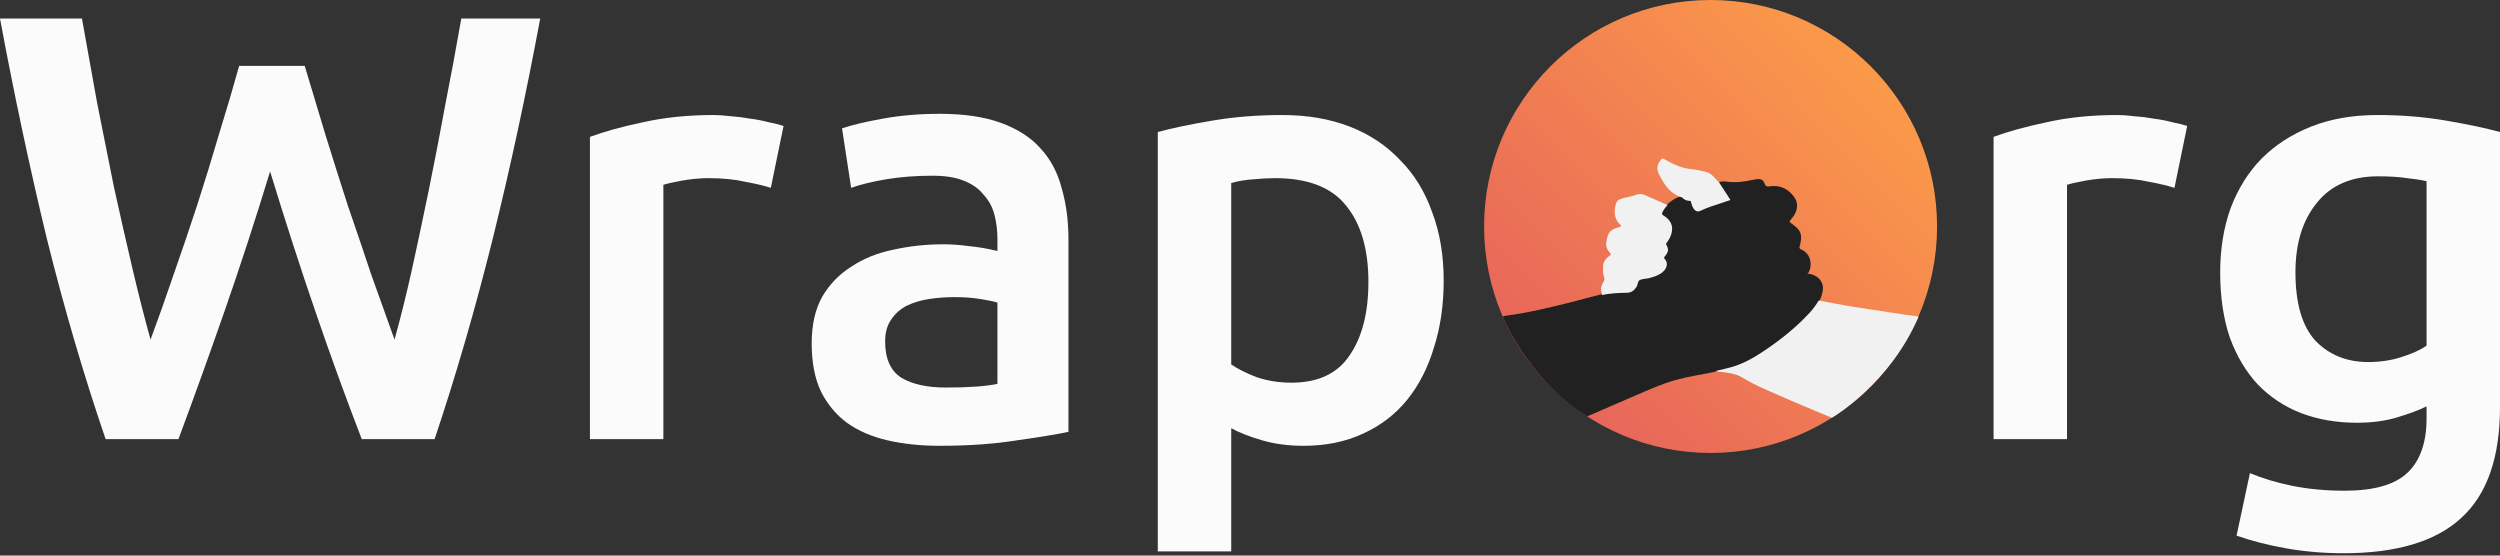 <svg width="450" height="100" viewBox="0 0 450 100" fill="none" xmlns="http://www.w3.org/2000/svg">
<rect x="0" y="0" width="450" height="100" fill="#333333" stroke="none"/>
<g clip-path="url(#clip0)">
<path d="M54.846 11.855C56.012 15.788 57.25 19.903 58.561 24.2C59.872 28.424 61.22 32.685 62.604 36.982C64.061 41.206 65.481 45.394 66.865 49.546C68.321 53.625 69.705 57.485 71.016 61.126C72.109 57.193 73.165 52.933 74.185 48.344C75.205 43.683 76.224 38.876 77.244 33.923C78.264 28.898 79.247 23.799 80.194 18.628C81.214 13.457 82.16 8.359 83.035 3.333H97.238C94.689 17.026 91.848 30.209 88.716 42.882C85.584 55.482 82.088 67.536 78.227 79.043H65.117C59.435 64.331 53.936 48.271 48.619 30.864C45.924 39.677 43.193 48.053 40.425 55.992C37.657 63.931 34.889 71.614 32.121 79.043H19.011C15.077 67.536 11.545 55.482 8.413 42.882C5.354 30.209 2.549 17.026 0 3.333H14.75C15.624 8.286 16.534 13.348 17.481 18.519C18.501 23.69 19.52 28.788 20.54 33.814C21.633 38.767 22.725 43.574 23.818 48.235C24.91 52.896 26.003 57.193 27.096 61.126C28.479 57.412 29.863 53.515 31.247 49.437C32.704 45.285 34.124 41.097 35.508 36.873C36.892 32.576 38.203 28.315 39.441 24.091C40.752 19.866 41.954 15.788 43.047 11.855H54.846Z" fill="#FBFBFB"/>
<path d="M138.747 33.814C137.654 33.45 136.124 33.086 134.158 32.721C132.264 32.284 130.043 32.066 127.493 32.066C126.037 32.066 124.471 32.212 122.795 32.503C121.193 32.794 120.064 33.049 119.408 33.268V79.043H106.188V24.637C108.738 23.69 111.906 22.816 115.694 22.015C119.554 21.141 123.815 20.704 128.477 20.704C129.351 20.704 130.37 20.777 131.536 20.922C132.701 20.995 133.867 21.141 135.032 21.359C136.197 21.505 137.326 21.724 138.419 22.015C139.511 22.233 140.385 22.452 141.041 22.67L138.747 33.814Z" fill="#FBFBFB"/>
<path d="M170.25 69.757C174.329 69.757 177.424 69.539 179.537 69.102V54.462C178.808 54.244 177.752 54.025 176.368 53.807C174.984 53.588 173.455 53.479 171.78 53.479C170.323 53.479 168.83 53.588 167.3 53.807C165.843 54.025 164.496 54.426 163.258 55.008C162.092 55.591 161.145 56.429 160.417 57.521C159.689 58.541 159.324 59.852 159.324 61.454C159.324 64.586 160.308 66.771 162.274 68.009C164.241 69.174 166.899 69.757 170.25 69.757V69.757ZM169.157 20.485C173.528 20.485 177.206 21.032 180.192 22.124C183.179 23.217 185.546 24.746 187.294 26.713C189.115 28.679 190.389 31.083 191.118 33.923C191.919 36.691 192.32 39.75 192.32 43.1V77.732C190.28 78.169 187.185 78.679 183.033 79.262C178.954 79.917 174.329 80.245 169.157 80.245C165.734 80.245 162.602 79.917 159.761 79.262C156.921 78.606 154.481 77.55 152.441 76.094C150.475 74.637 148.909 72.743 147.743 70.413C146.651 68.082 146.104 65.205 146.104 61.782C146.104 58.504 146.723 55.737 147.962 53.479C149.273 51.221 151.021 49.4 153.206 48.016C155.391 46.56 157.904 45.54 160.745 44.957C163.658 44.302 166.681 43.974 169.813 43.974C171.27 43.974 172.799 44.083 174.402 44.302C176.004 44.448 177.716 44.739 179.537 45.176V42.991C179.537 41.461 179.355 40.005 178.99 38.621C178.626 37.237 177.971 36.035 177.024 35.016C176.15 33.923 174.948 33.086 173.418 32.503C171.962 31.92 170.104 31.629 167.846 31.629C164.787 31.629 161.983 31.847 159.434 32.284C156.884 32.721 154.808 33.231 153.206 33.814L151.567 23.107C153.242 22.525 155.682 21.942 158.887 21.359C162.092 20.777 165.516 20.485 169.157 20.485V20.485Z" fill="#FBFBFB"/>
<path d="M246.314 50.748C246.314 44.848 244.967 40.26 242.272 36.982C239.65 33.705 235.389 32.066 229.489 32.066C228.251 32.066 226.94 32.139 225.556 32.284C224.245 32.357 222.934 32.576 221.622 32.94V65.606C222.788 66.407 224.317 67.172 226.211 67.9C228.178 68.555 230.254 68.883 232.439 68.883C237.246 68.883 240.742 67.244 242.927 63.967C245.185 60.689 246.314 56.283 246.314 50.748V50.748ZM259.862 50.529C259.862 54.899 259.279 58.905 258.114 62.547C257.021 66.188 255.419 69.32 253.307 71.942C251.194 74.564 248.536 76.603 245.331 78.06C242.199 79.517 238.63 80.245 234.624 80.245C231.929 80.245 229.452 79.918 227.195 79.262C224.937 78.606 223.079 77.878 221.622 77.077V99.255H208.402V23.763C211.097 23.035 214.412 22.343 218.345 21.687C222.278 21.032 226.43 20.704 230.8 20.704C235.316 20.704 239.358 21.396 242.927 22.78C246.496 24.163 249.519 26.166 251.996 28.788C254.545 31.338 256.475 34.469 257.786 38.184C259.17 41.826 259.862 45.941 259.862 50.529V50.529Z" fill="#FBFBFB"/>
<path d="M285.396 41.134C285.396 45.285 285.905 49.072 286.925 52.496C287.945 55.846 289.402 58.723 291.295 61.126C293.262 63.457 295.629 65.278 298.397 66.589C301.165 67.9 304.297 68.555 307.793 68.555C311.216 68.555 314.312 67.9 317.08 66.589C319.848 65.278 322.178 63.457 324.072 61.126C326.039 58.723 327.532 55.846 328.552 52.496C329.571 49.072 330.081 45.285 330.081 41.134C330.081 36.982 329.571 33.231 328.552 29.881C327.532 26.458 326.039 23.581 324.072 21.25C322.178 18.847 319.848 16.989 317.08 15.678C314.312 14.367 311.216 13.712 307.793 13.712C304.297 13.712 301.165 14.367 298.397 15.678C295.629 16.989 293.262 18.847 291.295 21.25C289.402 23.654 287.945 26.531 286.925 29.881C285.905 33.231 285.396 36.982 285.396 41.134ZM344.503 41.134C344.503 47.616 343.52 53.333 341.553 58.286C339.659 63.239 337.037 67.39 333.687 70.74C330.409 74.018 326.549 76.494 322.106 78.169C317.662 79.845 312.928 80.682 307.902 80.682C302.877 80.682 298.106 79.845 293.59 78.169C289.147 76.494 285.25 74.018 281.899 70.74C278.622 67.39 276 63.239 274.033 58.286C272.066 53.333 271.083 47.616 271.083 41.134C271.083 34.651 272.066 28.971 274.033 24.091C276 19.138 278.658 14.986 282.009 11.636C285.432 8.286 289.365 5.773 293.808 4.098C298.251 2.423 302.949 1.585 307.902 1.585C312.855 1.585 317.553 2.423 321.996 4.098C326.439 5.773 330.3 8.286 333.577 11.636C336.928 14.986 339.587 19.138 341.553 24.091C343.52 28.971 344.503 34.651 344.503 41.134V41.134Z" fill="#FBFBFB"/>
<path d="M391.401 33.814C390.309 33.45 388.779 33.086 386.813 32.721C384.919 32.284 382.697 32.066 380.148 32.066C378.691 32.066 377.125 32.212 375.45 32.503C373.847 32.794 372.718 33.049 372.063 33.268V79.043H358.843V24.637C361.392 23.69 364.561 22.816 368.348 22.015C372.209 21.141 376.47 20.704 381.131 20.704C382.005 20.704 383.025 20.777 384.19 20.922C385.356 20.995 386.521 21.141 387.687 21.359C388.852 21.505 389.981 21.724 391.074 22.015C392.166 22.233 393.04 22.452 393.696 22.67L391.401 33.814Z" fill="#FBFBFB"/>
<path d="M413.181 49C413.181 54.608 414.382 58.723 416.786 61.345C419.263 63.894 422.431 65.169 426.291 65.169C428.404 65.169 430.37 64.877 432.191 64.295C434.085 63.712 435.615 63.02 436.78 62.219V32.612C435.833 32.394 434.668 32.212 433.284 32.066C431.9 31.847 430.152 31.738 428.039 31.738C423.232 31.738 419.554 33.34 417.005 36.545C414.455 39.677 413.181 43.828 413.181 49V49ZM450 73.253C450 82.357 447.669 89.022 443.008 93.246C438.419 97.47 431.354 99.582 421.812 99.582C418.316 99.582 414.892 99.291 411.542 98.709C408.264 98.126 405.278 97.361 402.583 96.414L404.986 85.162C407.244 86.108 409.794 86.873 412.634 87.456C415.548 88.038 418.68 88.33 422.03 88.33C427.348 88.33 431.135 87.237 433.393 85.052C435.651 82.867 436.78 79.626 436.78 75.329V73.144C435.469 73.799 433.721 74.455 431.536 75.111C429.423 75.766 426.983 76.094 424.216 76.094C420.574 76.094 417.223 75.511 414.164 74.346C411.178 73.18 408.592 71.469 406.407 69.211C404.295 66.953 402.619 64.149 401.381 60.799C400.216 57.376 399.633 53.443 399.633 49C399.633 44.848 400.252 41.024 401.49 37.528C402.801 34.032 404.659 31.046 407.062 28.57C409.539 26.093 412.525 24.163 416.021 22.78C419.518 21.396 423.487 20.704 427.93 20.704C432.228 20.704 436.307 21.032 440.167 21.687C444.027 22.343 447.305 23.035 450 23.763V73.253Z" fill="#FBFBFB"/>
<path d="M348.671 40.765C348.671 63.279 330.419 81.53 307.904 81.53C285.389 81.53 267.136 63.279 267.136 40.765C267.136 18.251 285.389 1.38514e-05 307.904 1.38514e-05C330.419 1.38514e-05 348.671 18.251 348.671 40.765Z" fill="url(#paint0_linear)"/>
<path d="M320.243 49.305C320.243 49.305 321.282 54.664 321.445 54.696C321.607 54.729 326.836 53.592 326.836 53.137C326.836 52.683 325.281 49.383 325.281 49.383L323.588 48.363L320.243 49.305Z" fill="#212121"/>
<path fill-rule="evenodd" clip-rule="evenodd" d="M323.916 51.442C323.826 51.65 323.717 51.853 323.575 52.027C323.505 52.113 323.428 52.223 323.294 52.178C323.176 52.142 323.136 52.024 323.107 51.914C323.022 51.597 323.128 51.337 323.375 51.138C323.961 50.666 324.534 50.187 325.046 49.642C324.611 50.203 324.2 50.784 323.916 51.442V51.442ZM325.59 49.277C325.468 49.281 325.371 49.313 325.281 49.383C325.35 49.301 325.419 49.22 325.484 49.138C326.232 47.94 326.122 45.725 324.208 44.897C323.9 44.762 323.835 44.595 323.944 44.295C324.07 43.958 324.107 43.6 324.164 43.246C324.314 42.284 324.034 41.483 323.278 40.862C323.038 40.663 322.802 40.467 322.551 40.284C322.018 39.906 322.022 39.906 322.433 39.431C322.774 39.033 323.075 38.602 323.254 38.114C323.587 37.212 323.562 36.339 322.985 35.518C321.88 33.949 320.393 33.258 318.483 33.543C318.064 33.604 317.804 33.543 317.642 33.08C317.382 32.349 316.922 32.137 316.142 32.259C315.87 32.3 315.598 32.344 315.329 32.405C313.846 32.742 312.355 32.901 310.835 32.702C310.38 32.641 309.896 32.58 309.445 32.795C309.275 33.027 309.449 33.198 309.563 33.36C310.063 34.063 310.514 34.794 310.994 35.51C311.258 35.904 311.246 35.949 310.807 36.075C309.169 36.558 307.56 37.115 305.995 37.81C305.67 37.956 305.402 37.875 305.154 37.643C304.858 37.363 304.707 37.005 304.618 36.619C304.532 36.245 304.346 36.014 303.935 35.99C303.618 35.969 303.346 35.819 303.09 35.64C302.915 35.518 302.753 35.376 302.525 35.376C301.558 35.591 300.81 36.184 300.067 36.782C299.819 37.022 299.611 37.29 299.429 37.578C298.876 38.439 298.896 38.566 299.717 39.187C300.753 39.975 301.062 41.024 300.623 42.251C300.461 42.694 300.237 43.108 299.961 43.491C299.827 43.685 299.705 43.905 299.839 44.124C300.258 44.827 300.026 45.428 299.587 46.01C299.392 46.257 299.372 46.506 299.579 46.761C300.006 47.282 299.924 47.801 299.595 48.334C299.359 48.72 299.038 49.004 298.648 49.22C297.783 49.695 296.844 49.967 295.877 50.09C295.211 50.17 294.837 50.426 294.634 51.085C294.349 52.007 293.695 52.572 292.687 52.564C291.175 52.551 289.68 52.678 288.197 52.982C286.368 53.437 284.552 53.95 282.727 54.409C278.85 55.384 274.966 56.331 270.991 56.835C270.788 56.859 270.626 56.916 270.5 57.014C271.308 58.915 275.88 68.829 285.681 74.957C288.51 73.718 291.342 72.487 294.182 71.276C296.645 70.224 299.079 69.094 301.68 68.382C304.004 67.749 306.385 67.395 308.738 66.92C308.881 66.888 309.019 66.843 309.165 66.814C310.522 66.554 311.867 66.253 313.151 65.729C315.281 64.851 317.215 63.624 319.072 62.28C320.86 60.983 322.571 59.594 324.188 58.078C325.46 56.88 326.643 55.628 327.508 54.1C327.784 53.633 327.919 53.121 328.045 52.597C328.471 50.812 327.248 49.508 325.59 49.277" fill="#212121"/>
<path fill-rule="evenodd" clip-rule="evenodd" d="M302.511 35.464C300.798 34.849 299.764 33.541 298.964 31.99C298.846 31.761 298.695 31.547 298.585 31.313C298.195 30.482 298.215 29.688 298.831 28.957C298.934 28.834 299.012 28.688 299.101 28.554H299.393C300.954 29.411 302.506 30.264 304.342 30.427C305.238 30.506 306.125 30.723 307.007 30.92C307.898 31.119 308.474 31.777 309.032 32.436C309.158 32.585 309.265 32.746 309.438 32.845C309.948 33.629 310.458 34.413 310.967 35.197C311.134 35.456 311.299 35.715 311.483 36.002C310.329 36.387 309.203 36.76 308.078 37.137C307.417 37.36 306.771 37.621 306.141 37.919C305.611 38.169 305.235 38.072 304.882 37.593C304.627 37.246 304.505 36.841 304.401 36.431C304.367 36.293 304.376 36.152 304.154 36.155C303.607 36.164 303.143 35.951 302.774 35.548C302.695 35.462 302.609 35.459 302.511 35.464Z" fill="#F1F1F1"/>
<path fill-rule="evenodd" clip-rule="evenodd" d="M345.323 57.062C340.24 68.834 330.438 74.786 329.739 75.197C328.829 74.823 327.923 74.449 327.017 74.071C323.859 72.755 320.714 71.414 317.593 70.016C316.203 69.395 314.838 68.712 313.533 67.915C312.473 67.269 311.246 67.139 310.043 66.973C309.612 66.912 309.173 66.94 308.759 66.794C309.823 66.518 310.904 66.315 311.957 65.993C314.09 65.339 315.98 64.214 317.804 62.97C320.673 61.028 323.363 58.87 325.72 56.314C326.35 55.636 326.878 54.884 327.37 54.1C328.5 54.307 329.629 54.506 330.755 54.725C332.897 55.144 335.054 55.445 337.212 55.77C339.033 56.042 340.849 56.335 342.67 56.611C343.45 56.729 344.234 56.831 345.022 56.92C345.161 56.94 345.258 56.981 345.323 57.062Z" fill="#F1F1F1"/>
<path fill-rule="evenodd" clip-rule="evenodd" d="M288.275 53.116C288.341 53.001 288.387 52.886 288.329 52.748C288 51.972 288.279 51.284 288.682 50.639C288.833 50.398 288.839 50.178 288.749 49.953C288.466 49.252 288.533 48.528 288.573 47.807C288.618 47.004 289.116 46.468 289.72 46.033C290.007 45.828 289.983 45.723 289.764 45.486C289.262 44.944 289.02 44.321 289.139 43.543C289.399 41.842 289.837 41.287 291.483 40.873C291.931 40.76 291.849 40.645 291.596 40.404C290.447 39.317 290.51 37.874 290.901 36.579C291.034 36.136 291.395 35.907 291.816 35.778C292.771 35.483 293.77 35.351 294.715 35.002C295.299 34.786 295.859 35.018 296.394 35.25C297.538 35.747 298.675 36.259 299.818 36.758C299.934 36.809 300.067 36.821 300.192 36.851C299.822 37.28 299.463 37.714 299.225 38.239C299.113 38.486 299.129 38.61 299.388 38.767C300.477 39.428 301.172 40.328 300.943 41.692C300.819 42.426 300.477 43.069 300.031 43.659C299.938 43.781 299.83 43.863 299.948 44.071C300.396 44.865 300.335 45.363 299.706 46.096C299.508 46.328 299.47 46.446 299.708 46.698C300.279 47.3 300.083 48.287 299.296 48.958C298.545 49.599 297.621 49.858 296.692 50.1C296.677 50.104 296.66 50.103 296.644 50.106C296.165 50.191 295.651 50.193 295.218 50.382C294.744 50.588 294.838 51.212 294.585 51.613C294.174 52.261 293.675 52.682 292.868 52.696C291.328 52.723 289.789 52.789 288.275 53.116Z" fill="#F1F1F1"/>
</g>
<defs>
<linearGradient id="paint0_linear" x1="266.715" y1="81.208" x2="348.456" y2="0.318" gradientUnits="userSpaceOnUse">
<stop stop-color="#E35B5D"/>
<stop offset="1" stop-color="#FFA446"/>
</linearGradient>
<clipPath id="clip0">
<rect width="450" height="99.582" fill="white"/>
</clipPath>
</defs>
</svg>
